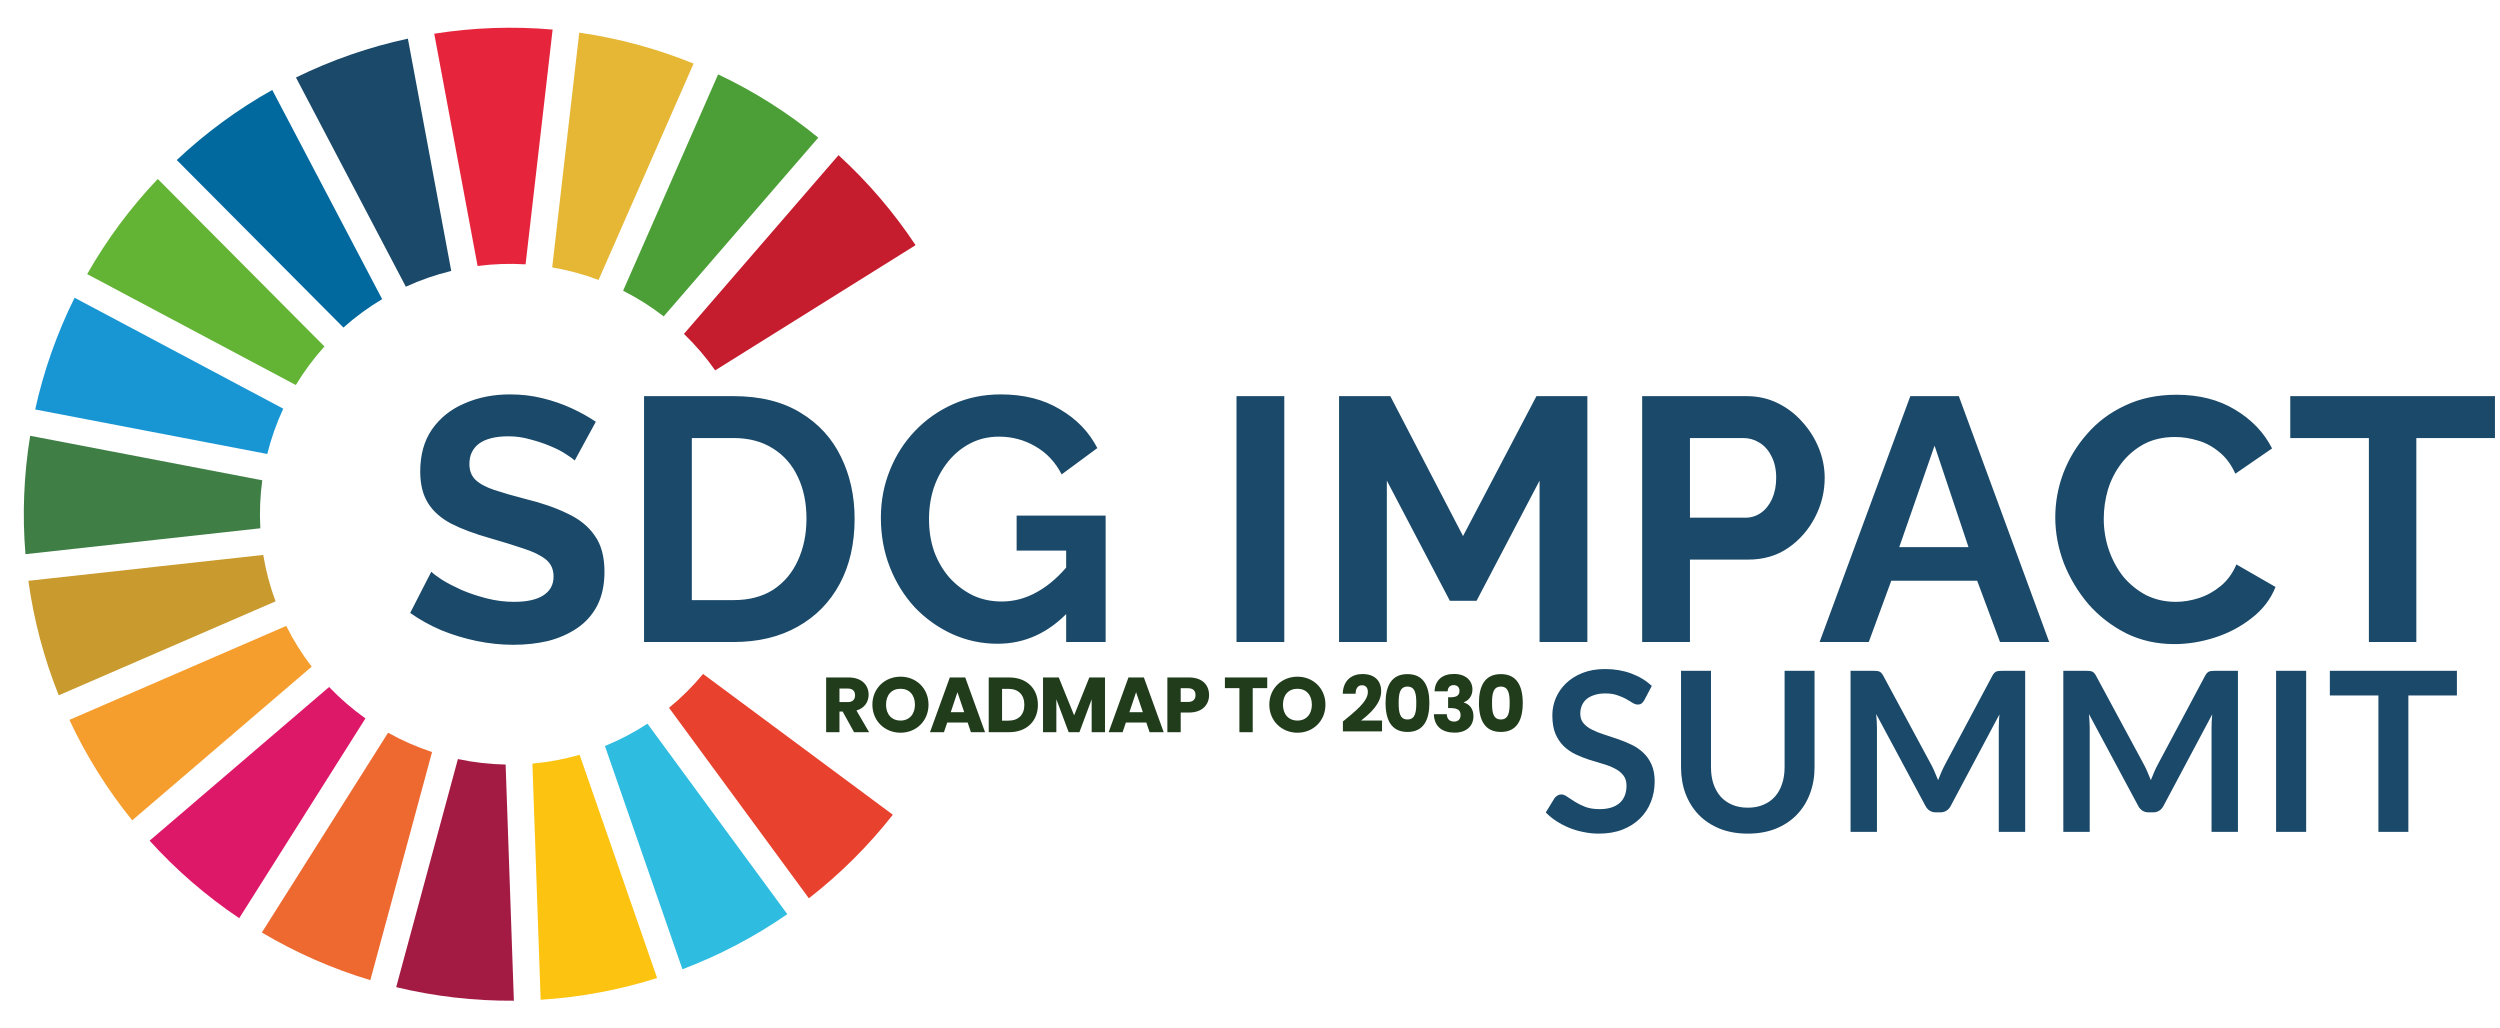 <svg width="4490" height="1846" viewBox="0 0 4490 1846" fill="none" xmlns="http://www.w3.org/2000/svg">
<path d="M1032.13 827.144C1029.23 824.242 1023.84 820.302 1015.96 815.326C1008.5 810.35 999.168 805.582 987.972 801.02C977.191 796.459 965.373 792.52 952.518 789.202C939.663 785.47 926.601 783.604 913.332 783.604C890.111 783.604 872.487 787.958 860.462 796.666C848.851 805.374 843.046 817.607 843.046 833.364C843.046 845.39 846.778 854.927 854.242 861.976C861.706 869.026 872.902 875.038 887.83 880.014C902.758 884.99 921.418 890.381 943.81 896.186C972.837 903.236 997.924 911.944 1019.07 922.31C1040.63 932.262 1057.01 945.532 1068.21 962.118C1079.82 978.29 1085.63 999.853 1085.63 1026.81C1085.63 1050.44 1081.27 1070.76 1072.56 1087.76C1063.86 1104.35 1051.83 1117.83 1036.49 1128.19C1021.15 1138.56 1003.73 1146.23 984.24 1151.21C964.751 1155.77 944.017 1158.05 922.04 1158.05C900.063 1158.05 878.085 1155.77 856.108 1151.21C834.131 1146.64 812.983 1140.22 792.664 1131.92C772.345 1123.22 753.685 1112.85 736.684 1100.82L774.626 1026.81C778.358 1030.54 784.993 1035.51 794.53 1041.73C804.067 1047.54 815.678 1053.55 829.362 1059.77C843.046 1065.58 857.974 1070.55 874.146 1074.7C890.318 1078.85 906.697 1080.92 923.284 1080.92C946.505 1080.92 964.129 1076.98 976.154 1069.1C988.179 1061.22 994.192 1050.03 994.192 1035.51C994.192 1022.24 989.423 1011.88 979.886 1004.41C970.349 996.95 957.079 990.523 940.078 985.132C923.077 979.327 902.965 973.107 879.744 966.472C851.961 958.594 828.74 949.886 810.08 940.348C791.42 930.396 777.529 917.956 768.406 903.028C759.283 888.1 754.722 869.44 754.722 847.048C754.722 816.778 761.771 791.483 775.87 771.164C790.383 750.431 809.873 734.881 834.338 724.514C858.803 713.733 885.964 708.342 915.82 708.342C936.553 708.342 956.043 710.623 974.288 715.184C992.948 719.746 1010.36 725.758 1026.54 733.222C1042.71 740.686 1057.22 748.772 1070.08 757.48L1032.13 827.144ZM1156.71 1153.07V711.452H1317.18C1365.29 711.452 1405.51 721.404 1437.85 741.308C1470.2 760.798 1494.45 787.336 1510.63 820.924C1526.8 854.098 1534.88 891.003 1534.88 931.64C1534.88 976.424 1525.97 1015.4 1508.14 1048.58C1490.31 1081.75 1465.01 1107.46 1432.25 1125.7C1399.91 1143.95 1361.55 1153.07 1317.18 1153.07H1156.71ZM1448.43 931.64C1448.43 903.028 1443.24 877.941 1432.88 856.378C1422.51 834.401 1407.58 817.4 1388.09 805.374C1368.6 792.934 1344.97 786.714 1317.18 786.714H1242.54V1077.81H1317.18C1345.38 1077.81 1369.23 1071.59 1388.71 1059.15C1408.2 1046.3 1422.92 1028.88 1432.88 1006.9C1443.24 984.51 1448.43 959.423 1448.43 931.64ZM1791.66 1156.18C1763.05 1156.18 1735.89 1150.38 1710.18 1138.77C1684.88 1127.16 1662.49 1111.19 1643 1090.87C1623.93 1070.14 1609 1046.09 1598.22 1018.72C1587.44 991.352 1582.05 961.704 1582.05 929.774C1582.05 899.504 1587.44 871.099 1598.22 844.56C1609 817.607 1624.13 793.971 1643.62 773.652C1663.11 753.334 1685.92 737.369 1712.04 725.758C1738.17 714.148 1766.57 708.342 1797.26 708.342C1838.72 708.342 1874.18 717.258 1903.62 735.088C1933.48 752.504 1955.87 775.726 1970.8 804.752L1906.73 852.024C1895.53 830.047 1879.78 813.253 1859.46 801.642C1839.55 790.032 1817.78 784.226 1794.15 784.226C1775.49 784.226 1758.49 788.166 1743.14 796.044C1727.8 803.923 1714.53 814.704 1703.34 828.388C1692.14 842.072 1683.43 857.83 1677.21 875.66C1671.41 893.491 1668.5 912.358 1668.5 932.262C1668.5 953.41 1671.61 972.9 1677.83 990.73C1684.47 1008.56 1693.59 1024.11 1705.2 1037.38C1717.23 1050.65 1731.12 1061.22 1746.88 1069.1C1762.63 1076.57 1780.05 1080.3 1799.12 1080.3C1821.52 1080.3 1842.87 1074.49 1863.19 1062.88C1883.92 1051.27 1903.2 1034.27 1921.04 1011.88V1096.47C1884.13 1136.28 1841 1156.18 1791.66 1156.18ZM1914.82 988.864H1825.87V926.042H1985.72V1153.07H1914.82V988.864ZM2220.74 1153.07V711.452H2306.58V1153.07H2220.74ZM2765.07 1153.07V863.22L2651.87 1079.05H2603.98L2490.77 863.22V1153.07H2404.94V711.452H2496.99L2627.61 962.74L2759.48 711.452H2850.91V1153.07H2765.07ZM2949.33 1153.07V711.452H3136.55C3156.87 711.452 3175.53 715.599 3192.53 723.892C3209.54 732.186 3224.26 743.382 3236.7 757.48C3249.55 771.579 3259.5 787.336 3266.55 804.752C3273.6 822.168 3277.13 839.999 3277.13 858.244C3277.13 883.124 3271.32 906.76 3259.71 929.152C3248.1 951.544 3232.14 969.79 3211.82 983.888C3191.5 997.987 3167.45 1005.04 3139.66 1005.04H3035.17V1153.07H2949.33ZM3035.17 929.774H3134.69C3145.06 929.774 3154.39 926.872 3162.68 921.066C3170.97 915.261 3177.61 906.968 3182.58 896.186C3187.56 884.99 3190.05 872.343 3190.05 858.244C3190.05 842.902 3187.14 829.84 3181.34 819.058C3175.95 808.277 3168.69 800.191 3159.57 794.8C3150.86 789.41 3141.32 786.714 3130.96 786.714H3035.17V929.774ZM3430.94 711.452H3518.02L3680.36 1153.07H3592.04L3550.99 1042.98H3396.73L3356.3 1153.07H3267.98L3430.94 711.452ZM3535.44 982.644L3474.48 800.398L3411.04 982.644H3535.44ZM3691.27 929.152C3691.27 902.199 3696.04 875.868 3705.57 850.158C3715.52 824.034 3729.83 800.398 3748.49 779.25C3767.15 757.688 3789.96 740.686 3816.91 728.246C3843.86 715.392 3874.55 708.964 3908.97 708.964C3949.6 708.964 3984.64 717.88 4014.08 735.71C4043.94 753.541 4066.13 776.762 4080.64 805.374L4014.71 850.78C4007.24 834.194 3997.5 821.132 3985.47 811.594C3973.45 801.642 3960.59 794.8 3946.91 791.068C3933.22 786.922 3919.75 784.848 3906.48 784.848C3884.92 784.848 3866.05 789.202 3849.88 797.91C3834.12 806.618 3820.85 818.022 3810.07 832.12C3799.29 846.219 3791.2 861.976 3785.81 879.392C3780.83 896.808 3778.35 914.224 3778.35 931.64C3778.35 951.13 3781.46 969.997 3787.68 988.242C3793.9 1006.07 3802.6 1022.04 3813.8 1036.14C3825.41 1049.82 3839.1 1060.81 3854.85 1069.1C3871.02 1076.98 3888.65 1080.92 3907.72 1080.92C3921.41 1080.92 3935.3 1078.64 3949.4 1074.08C3963.5 1069.52 3976.56 1062.26 3988.58 1052.31C4000.61 1042.36 4009.94 1029.5 4016.57 1013.74L4086.86 1054.17C4078.15 1076.15 4063.84 1094.81 4043.94 1110.15C4024.45 1125.5 4002.47 1137.11 3978.01 1144.99C3953.54 1152.86 3929.29 1156.8 3905.23 1156.8C3873.72 1156.8 3844.9 1150.38 3818.78 1137.52C3792.65 1124.25 3770.05 1106.84 3750.98 1085.27C3732.32 1063.3 3717.6 1038.83 3706.82 1011.88C3696.45 984.51 3691.27 956.935 3691.27 929.152ZM4480.92 786.714H4339.73V1153.07H4254.52V786.714H4113.32V711.452H4480.92V786.714Z" fill="#1A496A"/>
<path d="M2953.2 1257.4C2951.6 1260.2 2949.87 1262.27 2948 1263.6C2946.27 1264.8 2944.07 1265.4 2941.4 1265.4C2938.6 1265.4 2935.53 1264.4 2932.2 1262.4C2929 1260.27 2925.13 1257.93 2920.6 1255.4C2916.07 1252.87 2910.73 1250.6 2904.6 1248.6C2898.6 1246.47 2891.47 1245.4 2883.2 1245.4C2875.73 1245.4 2869.2 1246.33 2863.6 1248.2C2858 1249.93 2853.27 1252.4 2849.4 1255.6C2845.67 1258.8 2842.87 1262.67 2841 1267.2C2839.13 1271.6 2838.2 1276.47 2838.2 1281.8C2838.2 1288.6 2840.07 1294.27 2843.8 1298.8C2847.67 1303.33 2852.73 1307.2 2859 1310.4C2865.27 1313.6 2872.4 1316.47 2880.4 1319C2888.4 1321.53 2896.6 1324.27 2905 1327.2C2913.4 1330 2921.6 1333.33 2929.6 1337.2C2937.6 1340.93 2944.73 1345.73 2951 1351.6C2957.27 1357.33 2962.27 1364.4 2966 1372.8C2969.87 1381.2 2971.8 1391.4 2971.8 1403.4C2971.8 1416.47 2969.53 1428.73 2965 1440.2C2960.6 1451.53 2954.07 1461.47 2945.4 1470C2936.87 1478.4 2926.4 1485.07 2914 1490C2901.6 1494.8 2887.4 1497.2 2871.4 1497.2C2862.2 1497.2 2853.13 1496.27 2844.2 1494.4C2835.27 1492.67 2826.67 1490.13 2818.4 1486.8C2810.27 1483.47 2802.6 1479.47 2795.4 1474.8C2788.2 1470.13 2781.8 1464.93 2776.2 1459.2L2792 1433.4C2793.33 1431.53 2795.07 1430 2797.2 1428.8C2799.33 1427.47 2801.6 1426.8 2804 1426.8C2807.33 1426.8 2810.93 1428.2 2814.8 1431C2818.67 1433.67 2823.27 1436.67 2828.6 1440C2833.93 1443.33 2840.13 1446.4 2847.2 1449.2C2854.4 1451.87 2863 1453.2 2873 1453.2C2888.33 1453.2 2900.2 1449.6 2908.6 1442.4C2917 1435.07 2921.2 1424.6 2921.2 1411C2921.2 1403.4 2919.27 1397.2 2915.4 1392.4C2911.67 1387.6 2906.67 1383.6 2900.4 1380.4C2894.13 1377.07 2887 1374.27 2879 1372C2871 1369.73 2862.87 1367.27 2854.6 1364.6C2846.33 1361.93 2838.2 1358.73 2830.2 1355C2822.2 1351.27 2815.07 1346.4 2808.8 1340.4C2802.53 1334.4 2797.47 1326.93 2793.6 1318C2789.87 1308.93 2788 1297.8 2788 1284.6C2788 1274.07 2790.07 1263.8 2794.2 1253.8C2798.47 1243.8 2804.6 1234.93 2812.6 1227.2C2820.6 1219.47 2830.47 1213.27 2842.2 1208.6C2853.93 1203.93 2867.4 1201.6 2882.6 1201.6C2899.67 1201.6 2915.4 1204.27 2929.8 1209.6C2944.2 1214.93 2956.47 1222.4 2966.6 1232L2953.2 1257.4ZM3139.13 1450.6C3149.53 1450.6 3158.8 1448.87 3166.93 1445.4C3175.2 1441.93 3182.13 1437.07 3187.73 1430.8C3193.33 1424.53 3197.6 1416.93 3200.53 1408C3203.6 1399.07 3205.13 1389.07 3205.13 1378V1204.8H3258.93V1378C3258.93 1395.2 3256.13 1411.13 3250.53 1425.8C3245.06 1440.33 3237.13 1452.93 3226.73 1463.6C3216.46 1474.13 3203.93 1482.4 3189.13 1488.4C3174.33 1494.27 3157.66 1497.2 3139.13 1497.2C3120.46 1497.2 3103.73 1494.27 3088.93 1488.4C3074.13 1482.4 3061.53 1474.13 3051.13 1463.6C3040.86 1452.93 3032.93 1440.33 3027.33 1425.8C3021.86 1411.13 3019.13 1395.2 3019.13 1378V1204.8H3072.93V1377.8C3072.93 1388.87 3074.4 1398.87 3077.33 1407.8C3080.4 1416.73 3084.73 1424.4 3090.33 1430.8C3096.06 1437.07 3103 1441.93 3111.13 1445.4C3119.4 1448.87 3128.73 1450.6 3139.13 1450.6ZM3637.21 1204.8V1494H3589.81V1307.2C3589.81 1299.73 3590.21 1291.67 3591.01 1283L3503.61 1447.2C3499.47 1455.07 3493.14 1459 3484.61 1459H3477.01C3468.47 1459 3462.14 1455.07 3458.01 1447.2L3369.61 1282.4C3370.01 1286.8 3370.34 1291.13 3370.61 1295.4C3370.87 1299.67 3371.01 1303.6 3371.01 1307.2V1494H3323.61V1204.8H3364.21C3366.61 1204.8 3368.67 1204.87 3370.41 1205C3372.14 1205.13 3373.67 1205.47 3375.01 1206C3376.47 1206.53 3377.74 1207.4 3378.81 1208.6C3380.01 1209.8 3381.14 1211.4 3382.21 1213.4L3468.81 1374C3471.07 1378.27 3473.14 1382.67 3475.01 1387.2C3477.01 1391.73 3478.94 1396.4 3480.81 1401.2C3482.67 1396.27 3484.61 1391.53 3486.61 1387C3488.61 1382.33 3490.74 1377.87 3493.01 1373.6L3578.41 1213.4C3579.47 1211.4 3580.61 1209.8 3581.81 1208.6C3583.01 1207.4 3584.27 1206.53 3585.61 1206C3587.07 1205.47 3588.67 1205.13 3590.41 1205C3592.14 1204.87 3594.21 1204.8 3596.61 1204.8H3637.21ZM4019.33 1204.8V1494H3971.93V1307.2C3971.93 1299.73 3972.33 1291.67 3973.13 1283L3885.73 1447.2C3881.6 1455.07 3875.26 1459 3866.73 1459H3859.13C3850.6 1459 3844.26 1455.07 3840.13 1447.2L3751.73 1282.4C3752.13 1286.8 3752.46 1291.13 3752.73 1295.4C3753 1299.67 3753.13 1303.6 3753.13 1307.2V1494H3705.73V1204.8H3746.33C3748.73 1204.8 3750.8 1204.87 3752.53 1205C3754.26 1205.13 3755.8 1205.47 3757.13 1206C3758.6 1206.53 3759.86 1207.4 3760.93 1208.6C3762.13 1209.8 3763.26 1211.4 3764.33 1213.4L3850.93 1374C3853.2 1378.27 3855.26 1382.67 3857.13 1387.2C3859.13 1391.73 3861.06 1396.4 3862.93 1401.2C3864.8 1396.27 3866.73 1391.53 3868.73 1387C3870.73 1382.33 3872.86 1377.87 3875.13 1373.6L3960.53 1213.4C3961.6 1211.4 3962.73 1209.8 3963.93 1208.6C3965.13 1207.4 3966.4 1206.53 3967.73 1206C3969.2 1205.47 3970.8 1205.13 3972.53 1205C3974.26 1204.87 3976.33 1204.8 3978.73 1204.8H4019.33ZM4141.86 1494H4087.86V1204.8H4141.86V1494ZM4412.61 1249H4325.41V1494H4271.61V1249H4184.41V1204.8H4412.61V1249Z" fill="#1A496A"/>
<path d="M54.184 782.683C42.73 852.874 39.849 924.397 45.708 995.283L467.572 948.803C465.966 920.107 467.117 891.095 471.019 862.607L54.184 782.683Z" fill="#3F7F45"/>
<path d="M508.709 733.986L133.969 534.76C102.308 598.458 78.52 665.934 63.198 735.408L479.99 815.357C486.958 787.443 496.599 760.069 508.709 733.986Z" fill="#1896D4"/>
<path d="M582.702 622.254L283.345 321.409C234.328 372.942 191.677 430.445 156.563 492.293L531.303 691.52C546.172 666.879 563.457 643.587 582.702 622.254Z" fill="#63B335"/>
<path d="M514.057 1124.15L124.67 1292.9C154.74 1357.38 192.684 1418.06 237.436 1473.33L559.792 1197.3C542.239 1174.5 526.889 1149.92 514.057 1124.15Z" fill="#F59D2D"/>
<path d="M268.705 1509.87C316.446 1562.62 370.559 1609.41 429.645 1649.04L656.33 1290.26C632.863 1273.63 610.941 1254.66 591.095 1233.84L268.705 1509.87Z" fill="#DE1868"/>
<path d="M686.34 537.249L488.955 161.53C426.931 196.328 369.237 238.667 317.453 287.439L616.811 588.283C638.252 569.118 661.633 551.979 686.34 537.249Z" fill="#02699E"/>
<path d="M50.957 1043.12C60.697 1113.59 79.027 1182.76 105.502 1248.76L494.889 1080C484.865 1053.06 477.442 1025.02 472.787 996.631L50.957 1043.12Z" fill="#C99A2D"/>
<path d="M470.294 1674.8C531.45 1711.11 596.987 1739.91 665.11 1760.35L775.971 1350.68C748.679 1341.68 722.108 1330.03 696.988 1315.98L470.294 1674.8Z" fill="#ED6930"/>
<path d="M1644.37 440.301C1605.06 381.045 1558.49 326.673 1505.98 278.674L1228.35 599.653C1249.06 619.606 1267.95 641.633 1284.46 665.174L1644.37 440.301Z" fill="#C51C2E"/>
<path d="M810.437 486.592L732.561 69.411C663.017 84.382 595.417 107.859 531.549 139.192L728.9 514.901C755.106 502.883 782.498 493.382 810.437 486.592Z" fill="#1A496A"/>
<path d="M1469.62 247.232C1414.55 202.202 1354.06 163.976 1289.76 133.581L1119.08 522.159C1144.75 535.11 1169.26 550.602 1191.99 568.211L1469.62 247.232Z" fill="#4C9F37"/>
<path d="M943.945 474.729L992.509 53.104C921.659 46.928 850.11 49.421 779.885 60.547L857.761 477.728C886.258 474.018 915.235 473 943.945 474.729Z" fill="#E6243C"/>
<path d="M1086.45 1339.85L1225.62 1740.78C1292.14 1715.61 1355.51 1682.32 1413.98 1641.84L1162.84 1299.75C1138.74 1315.48 1113.08 1328.97 1086.45 1339.85Z" fill="#2EBCE0"/>
<path d="M1201.58 1271.24L1452.73 1613.33C1508.87 1569.7 1559.62 1519.22 1603.53 1463.26L1262.71 1210.39C1244.38 1232.56 1223.84 1252.99 1201.58 1271.24Z" fill="#E8422E"/>
<path d="M956.186 1371.44L971.007 1795.58C1041.99 1791.14 1112.35 1778 1180.17 1756.56L1041 1355.63C1013.38 1363.56 984.84 1368.91 956.186 1371.44Z" fill="#FCC310"/>
<path d="M822.407 1363.25L711.547 1772.92C780.685 1789.61 851.763 1797.79 922.923 1797.28L908.101 1373.15C879.335 1372.57 850.536 1369.28 822.407 1363.25Z" fill="#A31B43"/>
<path d="M1040.32 58.647L991.751 480.271C1020.1 485.087 1048.11 492.666 1075.02 502.803L1245.7 114.225C1179.81 87.425 1110.73 68.733 1040.32 58.647Z" fill="#E5B735"/>
<path d="M1535.68 1248.64C1535.68 1241.36 1531.48 1236.6 1522.52 1236.6H1507.68V1260.96H1522.52C1531.48 1260.96 1535.68 1256.34 1535.68 1248.64ZM1483.74 1216.72H1523.92C1548 1216.72 1560.04 1230.58 1560.04 1247.66C1560.04 1259.98 1553.32 1271.6 1538.2 1276.08L1560.88 1315H1533.86L1513.42 1277.9H1507.68V1315H1483.74V1216.72ZM1667.61 1265.58C1667.61 1295.12 1645.21 1315.98 1617.35 1315.98C1589.49 1315.98 1566.81 1295.12 1566.81 1265.58C1566.81 1236.04 1589.49 1215.32 1617.35 1215.32C1645.35 1215.32 1667.61 1236.04 1667.61 1265.58ZM1591.31 1265.58C1591.31 1282.8 1601.39 1294.14 1617.35 1294.14C1633.03 1294.14 1643.25 1282.8 1643.25 1265.58C1643.25 1248.08 1633.03 1237.02 1617.35 1237.02C1601.39 1237.02 1591.31 1248.08 1591.31 1265.58ZM1743.79 1315L1737.91 1297.64H1701.23L1695.35 1315H1670.29L1705.85 1216.72H1733.57L1769.13 1315H1743.79ZM1731.75 1279.16L1719.57 1243.18L1707.53 1279.16H1731.75ZM1812.57 1216.72C1843.93 1216.72 1864.09 1236.6 1864.09 1265.86C1864.09 1294.98 1843.93 1315 1812.57 1315H1775.75V1216.72H1812.57ZM1799.69 1294.28H1811.03C1829.09 1294.28 1839.73 1283.92 1839.73 1265.86C1839.73 1247.8 1829.09 1237.16 1811.03 1237.16H1799.69V1294.28ZM1873.27 1315V1216.72H1901.55L1929.13 1284.76L1956.43 1216.72H1984.57V1315H1960.63V1256.06L1938.65 1315H1919.33L1897.21 1255.92V1315H1873.27ZM2064.64 1315L2058.76 1297.64H2022.08L2016.2 1315H1991.14L2026.7 1216.72H2054.42L2089.98 1315H2064.64ZM2052.6 1279.16L2040.42 1243.18L2028.38 1279.16H2052.6ZM2120.54 1260.68H2133.56C2143.08 1260.68 2147.14 1255.92 2147.14 1248.36C2147.14 1240.8 2143.08 1236.04 2133.56 1236.04H2120.54V1260.68ZM2171.5 1248.36C2171.5 1264.6 2160.44 1279.72 2135.38 1279.72H2120.54V1315H2096.6V1216.72H2135.38C2159.46 1216.72 2171.5 1230.3 2171.5 1248.36ZM2199.92 1235.9V1216.72H2275.94V1235.9H2249.9V1315H2225.96V1235.9H2199.92ZM2380.49 1265.58C2380.49 1295.12 2358.09 1315.98 2330.23 1315.98C2302.37 1315.98 2279.69 1295.12 2279.69 1265.58C2279.69 1236.04 2302.37 1215.32 2330.23 1215.32C2358.23 1215.32 2380.49 1236.04 2380.49 1265.58ZM2304.19 1265.58C2304.19 1282.8 2314.27 1294.14 2330.23 1294.14C2345.91 1294.14 2356.13 1282.8 2356.13 1265.58C2356.13 1248.08 2345.91 1237.02 2330.23 1237.02C2314.27 1237.02 2304.19 1248.08 2304.19 1265.58ZM2411.86 1313.6V1295.82C2433.56 1277.9 2456.66 1260.12 2456.66 1242.9C2456.66 1235.48 2453.3 1230.72 2446.02 1230.72C2438.88 1230.72 2434.68 1236.32 2434.68 1245.98H2411.58C2412.28 1221.2 2428.38 1210.56 2447 1210.56C2470.24 1210.56 2480.6 1224.14 2480.6 1241.36C2480.6 1263.76 2460.58 1281.68 2444.34 1294.14H2482.14V1313.6H2411.86ZM2488.48 1262.5C2488.48 1232.54 2498.7 1210.7 2527.82 1210.7C2556.94 1210.7 2567.16 1232.54 2567.16 1262.5C2567.16 1292.74 2556.94 1314.58 2527.82 1314.58C2498.7 1314.58 2488.48 1292.74 2488.48 1262.5ZM2543.64 1262.5C2543.64 1246.82 2541.96 1233.1 2527.82 1233.1C2513.68 1233.1 2512 1246.82 2512 1262.5C2512 1278.74 2513.68 1292.18 2527.82 1292.18C2541.96 1292.18 2543.64 1278.74 2543.64 1262.5ZM2576.45 1241.64C2577.29 1221.48 2590.45 1210.42 2611.31 1210.42C2632.87 1210.42 2644.49 1222.74 2644.49 1238.14C2644.49 1251.58 2636.09 1258.72 2629.09 1261.1V1261.66C2639.31 1265.02 2646.31 1272.86 2646.31 1286.3C2646.31 1303.52 2633.99 1315.84 2612.57 1315.84C2591.29 1315.84 2575.89 1305.76 2575.19 1282.66H2598.43C2598.57 1290.64 2602.91 1295.96 2611.73 1295.96C2619.15 1295.96 2623.21 1291.2 2623.21 1284.48C2623.21 1275.38 2617.75 1271.74 2605.29 1271.74H2600.81V1252.28H2605.29C2613.41 1252.28 2621.25 1250.32 2621.25 1241.08C2621.25 1234.22 2617.19 1230.44 2610.75 1230.44C2603.05 1230.44 2600.25 1236.04 2599.83 1241.64H2576.45ZM2656.17 1262.5C2656.17 1232.54 2666.39 1210.7 2695.51 1210.7C2724.63 1210.7 2734.85 1232.54 2734.85 1262.5C2734.85 1292.74 2724.63 1314.58 2695.51 1314.58C2666.39 1314.58 2656.17 1292.74 2656.17 1262.5ZM2711.33 1262.5C2711.33 1246.82 2709.65 1233.1 2695.51 1233.1C2681.37 1233.1 2679.69 1246.82 2679.69 1262.5C2679.69 1278.74 2681.37 1292.18 2695.51 1292.18C2709.65 1292.18 2711.33 1278.74 2711.33 1262.5Z" fill="#203C1B"/>
</svg>
